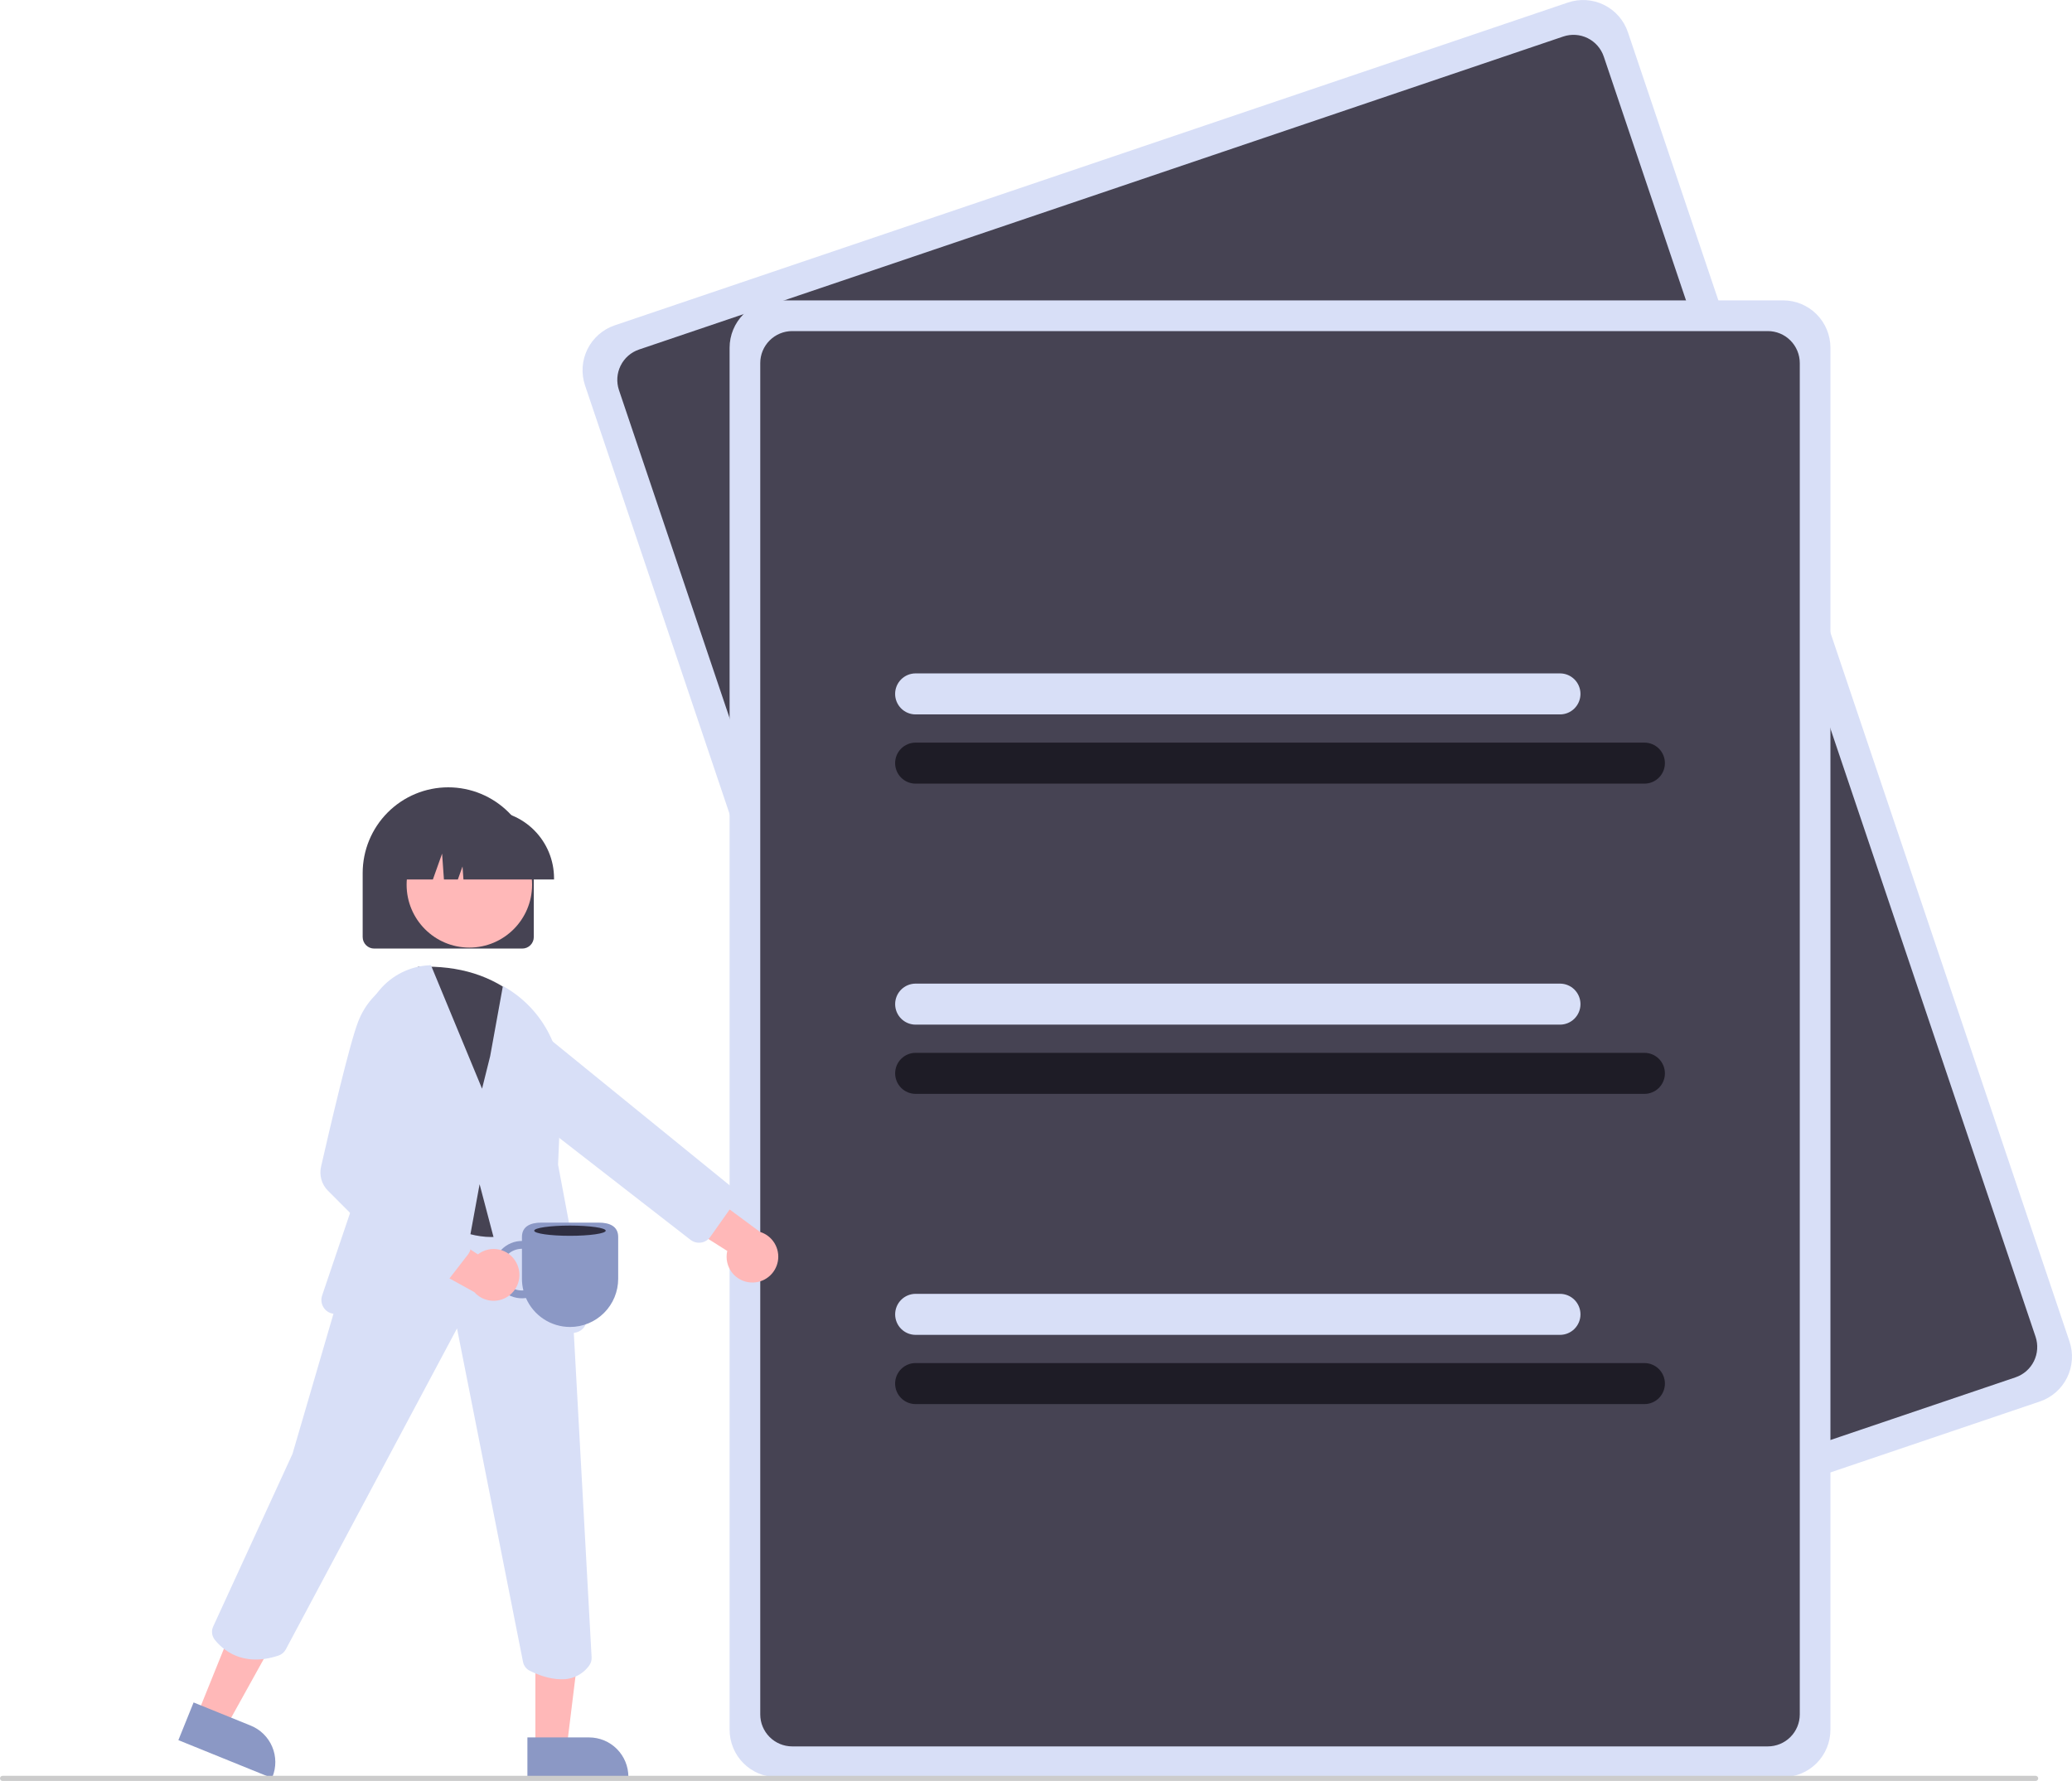 <svg width="235" height="202" viewBox="0 0 235 202" fill="none" xmlns="http://www.w3.org/2000/svg">
<g clip-path="url(#clip0)">
<path d="M231.356 158.961L123.23 195.581C121.883 196.036 120.412 195.936 119.138 195.305C117.865 194.673 116.893 193.561 116.437 192.213L66.352 43.71C65.898 42.361 65.997 40.886 66.627 39.61C67.258 38.334 68.367 37.361 69.713 36.903L177.839 0.283C179.186 -0.171 180.657 -0.072 181.931 0.56C183.204 1.191 184.176 2.303 184.632 3.651L234.717 152.154C235.171 153.503 235.072 154.978 234.442 156.254C233.811 157.53 232.702 158.504 231.356 158.961V158.961Z" fill="#D8DFF7"/>
<path d="M228.597 156.219L123.763 191.723C122.854 192.03 121.859 191.963 120.999 191.537C120.139 191.11 119.482 190.359 119.174 189.448L70.201 44.245C69.895 43.333 69.962 42.337 70.388 41.475C70.814 40.612 71.563 39.955 72.472 39.646L177.305 4.141C178.215 3.834 179.21 3.901 180.07 4.328C180.93 4.754 181.587 5.506 181.895 6.417L230.868 151.619C231.174 152.531 231.107 153.527 230.681 154.39C230.256 155.252 229.506 155.91 228.597 156.219V156.219Z" fill="#464353"/>
<path d="M202.243 201.565H88.108C86.687 201.563 85.325 200.997 84.32 199.99C83.316 198.983 82.75 197.618 82.749 196.194V39.439C82.75 38.016 83.316 36.651 84.32 35.644C85.325 34.637 86.687 34.071 88.108 34.069H202.243C203.664 34.071 205.026 34.637 206.031 35.644C207.035 36.651 207.6 38.016 207.602 39.439V196.194C207.6 197.618 207.035 198.983 206.031 199.99C205.026 200.997 203.664 201.563 202.243 201.565V201.565Z" fill="#D8DFF7"/>
<path d="M200.505 198.081H89.846C88.886 198.08 87.966 197.697 87.287 197.017C86.608 196.337 86.226 195.415 86.225 194.453V41.181C86.226 40.219 86.608 39.297 87.287 38.617C87.966 37.936 88.886 37.554 89.846 37.553H200.505C201.465 37.554 202.385 37.936 203.064 38.617C203.743 39.297 204.125 40.219 204.126 41.181V194.453C204.125 195.415 203.743 196.337 203.064 197.017C202.385 197.697 201.465 198.08 200.505 198.081V198.081Z" fill="#464353"/>
<path d="M176.931 81.031H103.844C103.228 81.031 102.637 80.786 102.202 80.349C101.767 79.913 101.522 79.321 101.522 78.704C101.522 78.087 101.767 77.496 102.202 77.059C102.637 76.623 103.228 76.378 103.844 76.378H176.931C177.547 76.378 178.137 76.623 178.572 77.059C179.008 77.496 179.252 78.087 179.252 78.704C179.252 79.321 179.008 79.913 178.572 80.349C178.137 80.786 177.547 81.031 176.931 81.031Z" fill="#D8DFF7"/>
<path d="M186.507 88.882H103.844C103.539 88.882 103.237 88.822 102.955 88.705C102.673 88.588 102.418 88.417 102.202 88.201C101.986 87.985 101.815 87.728 101.699 87.446C101.582 87.164 101.522 86.861 101.522 86.556C101.522 86.25 101.582 85.948 101.699 85.666C101.815 85.383 101.986 85.127 102.202 84.911C102.418 84.695 102.673 84.523 102.955 84.407C103.237 84.29 103.539 84.23 103.844 84.23H186.507C187.123 84.23 187.713 84.475 188.149 84.911C188.584 85.347 188.829 85.939 188.829 86.556C188.829 87.173 188.584 87.765 188.149 88.201C187.713 88.637 187.123 88.882 186.507 88.882V88.882Z" fill="#1E1C26"/>
<path d="M176.931 116.217H103.844C103.228 116.217 102.639 115.971 102.204 115.535C101.769 115.099 101.525 114.508 101.525 113.891C101.525 113.274 101.769 112.683 102.204 112.247C102.639 111.811 103.228 111.565 103.844 111.565H176.931C177.547 111.565 178.137 111.81 178.573 112.246C179.008 112.682 179.253 113.274 179.253 113.891C179.253 114.508 179.008 115.1 178.573 115.536C178.137 115.972 177.547 116.217 176.931 116.217Z" fill="#D8DFF7"/>
<path d="M186.507 124.069H103.844C103.228 124.068 102.639 123.823 102.204 123.387C101.769 122.951 101.525 122.359 101.525 121.743C101.525 121.126 101.769 120.535 102.204 120.099C102.639 119.662 103.228 119.417 103.844 119.416H186.507C187.123 119.416 187.714 119.661 188.149 120.098C188.584 120.534 188.829 121.126 188.829 121.743C188.829 122.36 188.584 122.951 188.149 123.388C187.714 123.824 187.123 124.069 186.507 124.069V124.069Z" fill="#1E1C26"/>
<path d="M176.931 151.404H103.844C103.228 151.403 102.639 151.158 102.204 150.722C101.769 150.286 101.525 149.694 101.525 149.078C101.525 148.461 101.769 147.87 102.204 147.434C102.639 146.997 103.228 146.752 103.844 146.751H176.931C177.547 146.751 178.137 146.996 178.573 147.433C179.008 147.869 179.253 148.461 179.253 149.078C179.253 149.695 179.008 150.286 178.573 150.723C178.137 151.159 177.547 151.404 176.931 151.404Z" fill="#D8DFF7"/>
<path d="M186.507 159.256H103.844C103.228 159.256 102.637 159.011 102.202 158.574C101.767 158.138 101.522 157.546 101.522 156.929C101.522 156.312 101.767 155.721 102.202 155.284C102.637 154.848 103.228 154.603 103.844 154.603H186.507C187.123 154.603 187.713 154.848 188.149 155.284C188.584 155.721 188.829 156.312 188.829 156.929C188.829 157.546 188.584 158.138 188.149 158.574C187.713 159.011 187.123 159.256 186.507 159.256V159.256Z" fill="#1E1C26"/>
<path d="M59.238 107.588H42.436C42.091 107.588 41.759 107.45 41.515 107.205C41.271 106.96 41.133 106.628 41.133 106.282V99.025C41.133 96.446 42.155 93.972 43.975 92.148C45.795 90.325 48.263 89.3 50.837 89.3C53.411 89.3 55.879 90.325 57.699 92.148C59.519 93.972 60.541 96.446 60.541 99.025V106.282C60.541 106.628 60.404 106.96 60.159 107.205C59.915 107.45 59.584 107.588 59.238 107.588Z" fill="#464353"/>
<path d="M85.17 145.463C84.745 145.44 84.329 145.325 83.953 145.124C83.577 144.924 83.25 144.643 82.994 144.302C82.738 143.961 82.559 143.568 82.472 143.151C82.383 142.733 82.388 142.301 82.484 141.886L73.729 136.352L78.629 134.129L86.193 139.725C86.879 139.933 87.464 140.387 87.839 141C88.213 141.612 88.351 142.342 88.225 143.049C88.098 143.756 87.718 144.392 87.155 144.837C86.592 145.282 85.885 145.505 85.17 145.463V145.463Z" fill="#FFB8B8"/>
<path d="M79.128 140.948C78.83 140.92 78.546 140.807 78.311 140.623L54.224 121.913L51.118 116.379C50.818 115.846 50.683 115.236 50.731 114.626C50.779 114.016 51.007 113.435 51.387 112.956V112.956C51.65 112.623 51.979 112.348 52.353 112.149C52.727 111.949 53.138 111.829 53.56 111.796C53.982 111.763 54.407 111.818 54.807 111.958C55.207 112.097 55.575 112.317 55.886 112.606L82.733 134.426C82.907 134.544 83.055 134.695 83.17 134.871C83.285 135.047 83.363 135.244 83.4 135.451C83.438 135.657 83.434 135.87 83.388 136.075C83.343 136.28 83.257 136.474 83.136 136.645L80.562 140.287C80.44 140.462 80.283 140.609 80.102 140.721C79.921 140.832 79.719 140.906 79.508 140.936C79.382 140.955 79.255 140.959 79.128 140.948V140.948Z" fill="#D8DFF7"/>
<path d="M22.362 194.514L25.654 195.849L32.359 183.759L27.5 181.789L22.362 194.514Z" fill="#FFB8B8"/>
<path d="M21.957 193.096L28.44 195.725L28.441 195.725C28.983 195.945 29.477 196.27 29.894 196.681C30.312 197.093 30.644 197.583 30.872 198.123C31.101 198.663 31.221 199.242 31.226 199.829C31.23 200.416 31.12 200.997 30.9 201.541L30.846 201.675L20.231 197.371L21.957 193.096Z" fill="#8B98C5"/>
<path d="M60.723 198.226L64.275 198.225L65.964 184.498L60.722 184.498L60.723 198.226Z" fill="#FFB8B8"/>
<path d="M59.817 197.064L66.811 197.063C67.397 197.063 67.976 197.179 68.517 197.403C69.058 197.628 69.549 197.957 69.963 198.372C70.377 198.786 70.705 199.279 70.929 199.821C71.153 200.363 71.269 200.943 71.269 201.53V201.675L59.817 201.675L59.817 197.064Z" fill="#8B98C5"/>
<path d="M63.649 190.465C62.239 190.465 60.855 189.889 60.092 189.506C59.894 189.408 59.721 189.265 59.587 189.09C59.453 188.914 59.361 188.71 59.318 188.492L51.833 150.672L32.412 187.083C32.238 187.411 31.944 187.659 31.592 187.776C27.41 189.176 25.129 186.973 24.342 185.961C24.182 185.753 24.082 185.505 24.053 185.244C24.025 184.984 24.069 184.72 24.18 184.482L33.174 164.902L38.613 146.303L44.11 132.691L44.23 132.704L62.611 134.643L64.847 146.961L67.098 187.977C67.118 188.304 67.025 188.628 66.835 188.894C66.475 189.4 65.995 189.808 65.439 190.082C64.883 190.356 64.268 190.488 63.649 190.465V190.465Z" fill="#D8DFF7"/>
<path d="M53.232 107.478C57.161 107.478 60.347 104.286 60.347 100.348C60.347 96.411 57.161 93.219 53.232 93.219C49.303 93.219 46.117 96.411 46.117 100.348C46.117 104.286 49.303 107.478 53.232 107.478Z" fill="#FFB8B8"/>
<path d="M55.706 140.305C52.609 140.305 48.776 138.488 44.275 134.88L44.199 134.818L47.381 109.661L47.529 109.655C52.081 109.491 55.785 110.649 58.852 113.205L58.879 113.232L61.365 116.436L61.367 116.494L61.717 136.172L61.708 136.2C61.379 137.101 60.847 137.914 60.155 138.576C59.463 139.238 58.628 139.732 57.715 140.02C57.063 140.213 56.386 140.309 55.706 140.305Z" fill="#464353"/>
<path d="M60.288 152.066C59.94 152.065 59.602 151.95 59.327 151.738C59.051 151.525 58.853 151.228 58.763 150.891L54.395 134.318L51.627 149.417C51.554 149.818 51.33 150.174 51 150.413C50.671 150.651 50.262 150.753 49.86 150.696L37.809 149.01C37.579 148.978 37.359 148.896 37.165 148.769C36.971 148.642 36.807 148.473 36.685 148.275C36.564 148.078 36.487 147.855 36.461 147.624C36.435 147.393 36.46 147.16 36.535 146.939L42.63 128.936L41.266 118.387C41.125 117.301 41.212 116.197 41.52 115.146C41.828 114.095 42.35 113.12 43.054 112.283C43.759 111.445 44.629 110.763 45.61 110.281C46.592 109.798 47.662 109.526 48.754 109.48L48.876 109.475L54.673 123.483L55.594 119.788L57.037 111.835L57.253 111.96C59.289 113.136 60.964 114.851 62.094 116.917C63.224 118.984 63.765 121.321 63.659 123.675L63.293 132.099L66.532 149.298C66.608 149.709 66.519 150.134 66.284 150.479C66.05 150.825 65.688 151.063 65.278 151.142L60.581 152.038C60.484 152.057 60.386 152.066 60.288 152.066Z" fill="#D8DFF7"/>
<path d="M62.837 99.751H52.563L52.458 98.272L51.931 99.751H50.349L50.141 96.821L49.097 99.751H46.036V99.605C46.038 97.566 46.847 95.611 48.287 94.168C49.726 92.726 51.677 91.915 53.712 91.913H55.161C57.196 91.915 59.147 92.726 60.586 94.168C62.025 95.611 62.835 97.566 62.837 99.605V99.751Z" fill="#464353"/>
<path d="M230.877 202H0.29C0.213 202 0.139 201.969 0.085 201.915C0.031 201.861 0 201.787 0 201.71C0 201.633 0.031 201.559 0.085 201.504C0.139 201.45 0.213 201.419 0.29 201.419H230.877C230.954 201.419 231.027 201.45 231.082 201.504C231.136 201.559 231.167 201.633 231.167 201.71C231.167 201.787 231.136 201.861 231.082 201.915C231.027 201.969 230.954 202 230.877 202Z" fill="#CCCCCC"/>
<path d="M55.953 144.005C55.953 144.471 56.052 144.931 56.245 145.355C56.437 145.779 56.718 146.156 57.069 146.461C57.42 146.767 57.832 146.993 58.278 147.124C58.724 147.256 59.192 147.29 59.652 147.225C60.077 148.201 60.776 149.031 61.665 149.615C62.554 150.198 63.593 150.509 64.656 150.509V150.509C65.373 150.509 66.082 150.367 66.744 150.093C67.406 149.818 68.008 149.415 68.515 148.907C69.022 148.399 69.424 147.796 69.698 147.133C69.972 146.469 70.113 145.758 70.113 145.04V140.301C70.113 139.082 69.127 138.673 67.909 138.673H61.402C60.185 138.673 59.198 139.082 59.198 140.301V140.753C58.338 140.754 57.513 141.097 56.905 141.707C56.296 142.317 55.954 143.143 55.953 144.005V144.005ZM56.838 144.005C56.839 143.378 57.088 142.777 57.53 142.334C57.973 141.89 58.572 141.641 59.198 141.64V145.04C59.198 145.486 59.252 145.93 59.36 146.362C59.306 146.366 59.253 146.37 59.198 146.37C58.572 146.37 57.973 146.12 57.53 145.677C57.088 145.233 56.839 144.632 56.838 144.005H56.838Z" fill="#8B98C5"/>
<path d="M58.566 143.224C58.368 142.846 58.09 142.516 57.752 142.257C57.413 141.999 57.021 141.818 56.605 141.728C56.189 141.637 55.758 141.639 55.343 141.734C54.927 141.828 54.538 142.013 54.201 142.274L45.525 136.617L45.558 142.007L53.792 146.553C54.268 147.09 54.925 147.434 55.636 147.519C56.349 147.604 57.067 147.424 57.655 147.013C58.244 146.603 58.662 145.99 58.83 145.292C58.998 144.593 58.904 143.857 58.566 143.224H58.566Z" fill="#FFB8B8"/>
<path d="M49.171 146.514C48.826 146.513 48.494 146.376 48.25 146.131L37.201 135.059C36.848 134.708 36.59 134.272 36.453 133.793C36.315 133.313 36.302 132.807 36.414 132.321C37.36 128.178 39.664 118.278 40.637 115.841C41.347 114.008 42.662 112.473 44.362 111.493L44.406 111.471L47.904 112.118L48.212 122.93L43.987 132.003L52.971 140.501C53.207 140.724 53.352 141.026 53.377 141.35C53.402 141.674 53.306 141.995 53.106 142.251L50.202 146.007C50.088 146.154 49.945 146.275 49.782 146.361C49.618 146.448 49.438 146.499 49.253 146.511C49.226 146.513 49.199 146.514 49.171 146.514Z" fill="#D8DFF7"/>
<path d="M64.644 140.169C66.883 140.169 68.699 139.909 68.699 139.588C68.699 139.268 66.883 139.008 64.644 139.008C62.404 139.008 60.588 139.268 60.588 139.588C60.588 139.909 62.404 140.169 64.644 140.169Z" fill="#2F2E41"/>
</g>
<defs>
<clipPath id="clip0">
<rect width="235" height="202" fill="white"/>
</clipPath>
</defs>
</svg>
